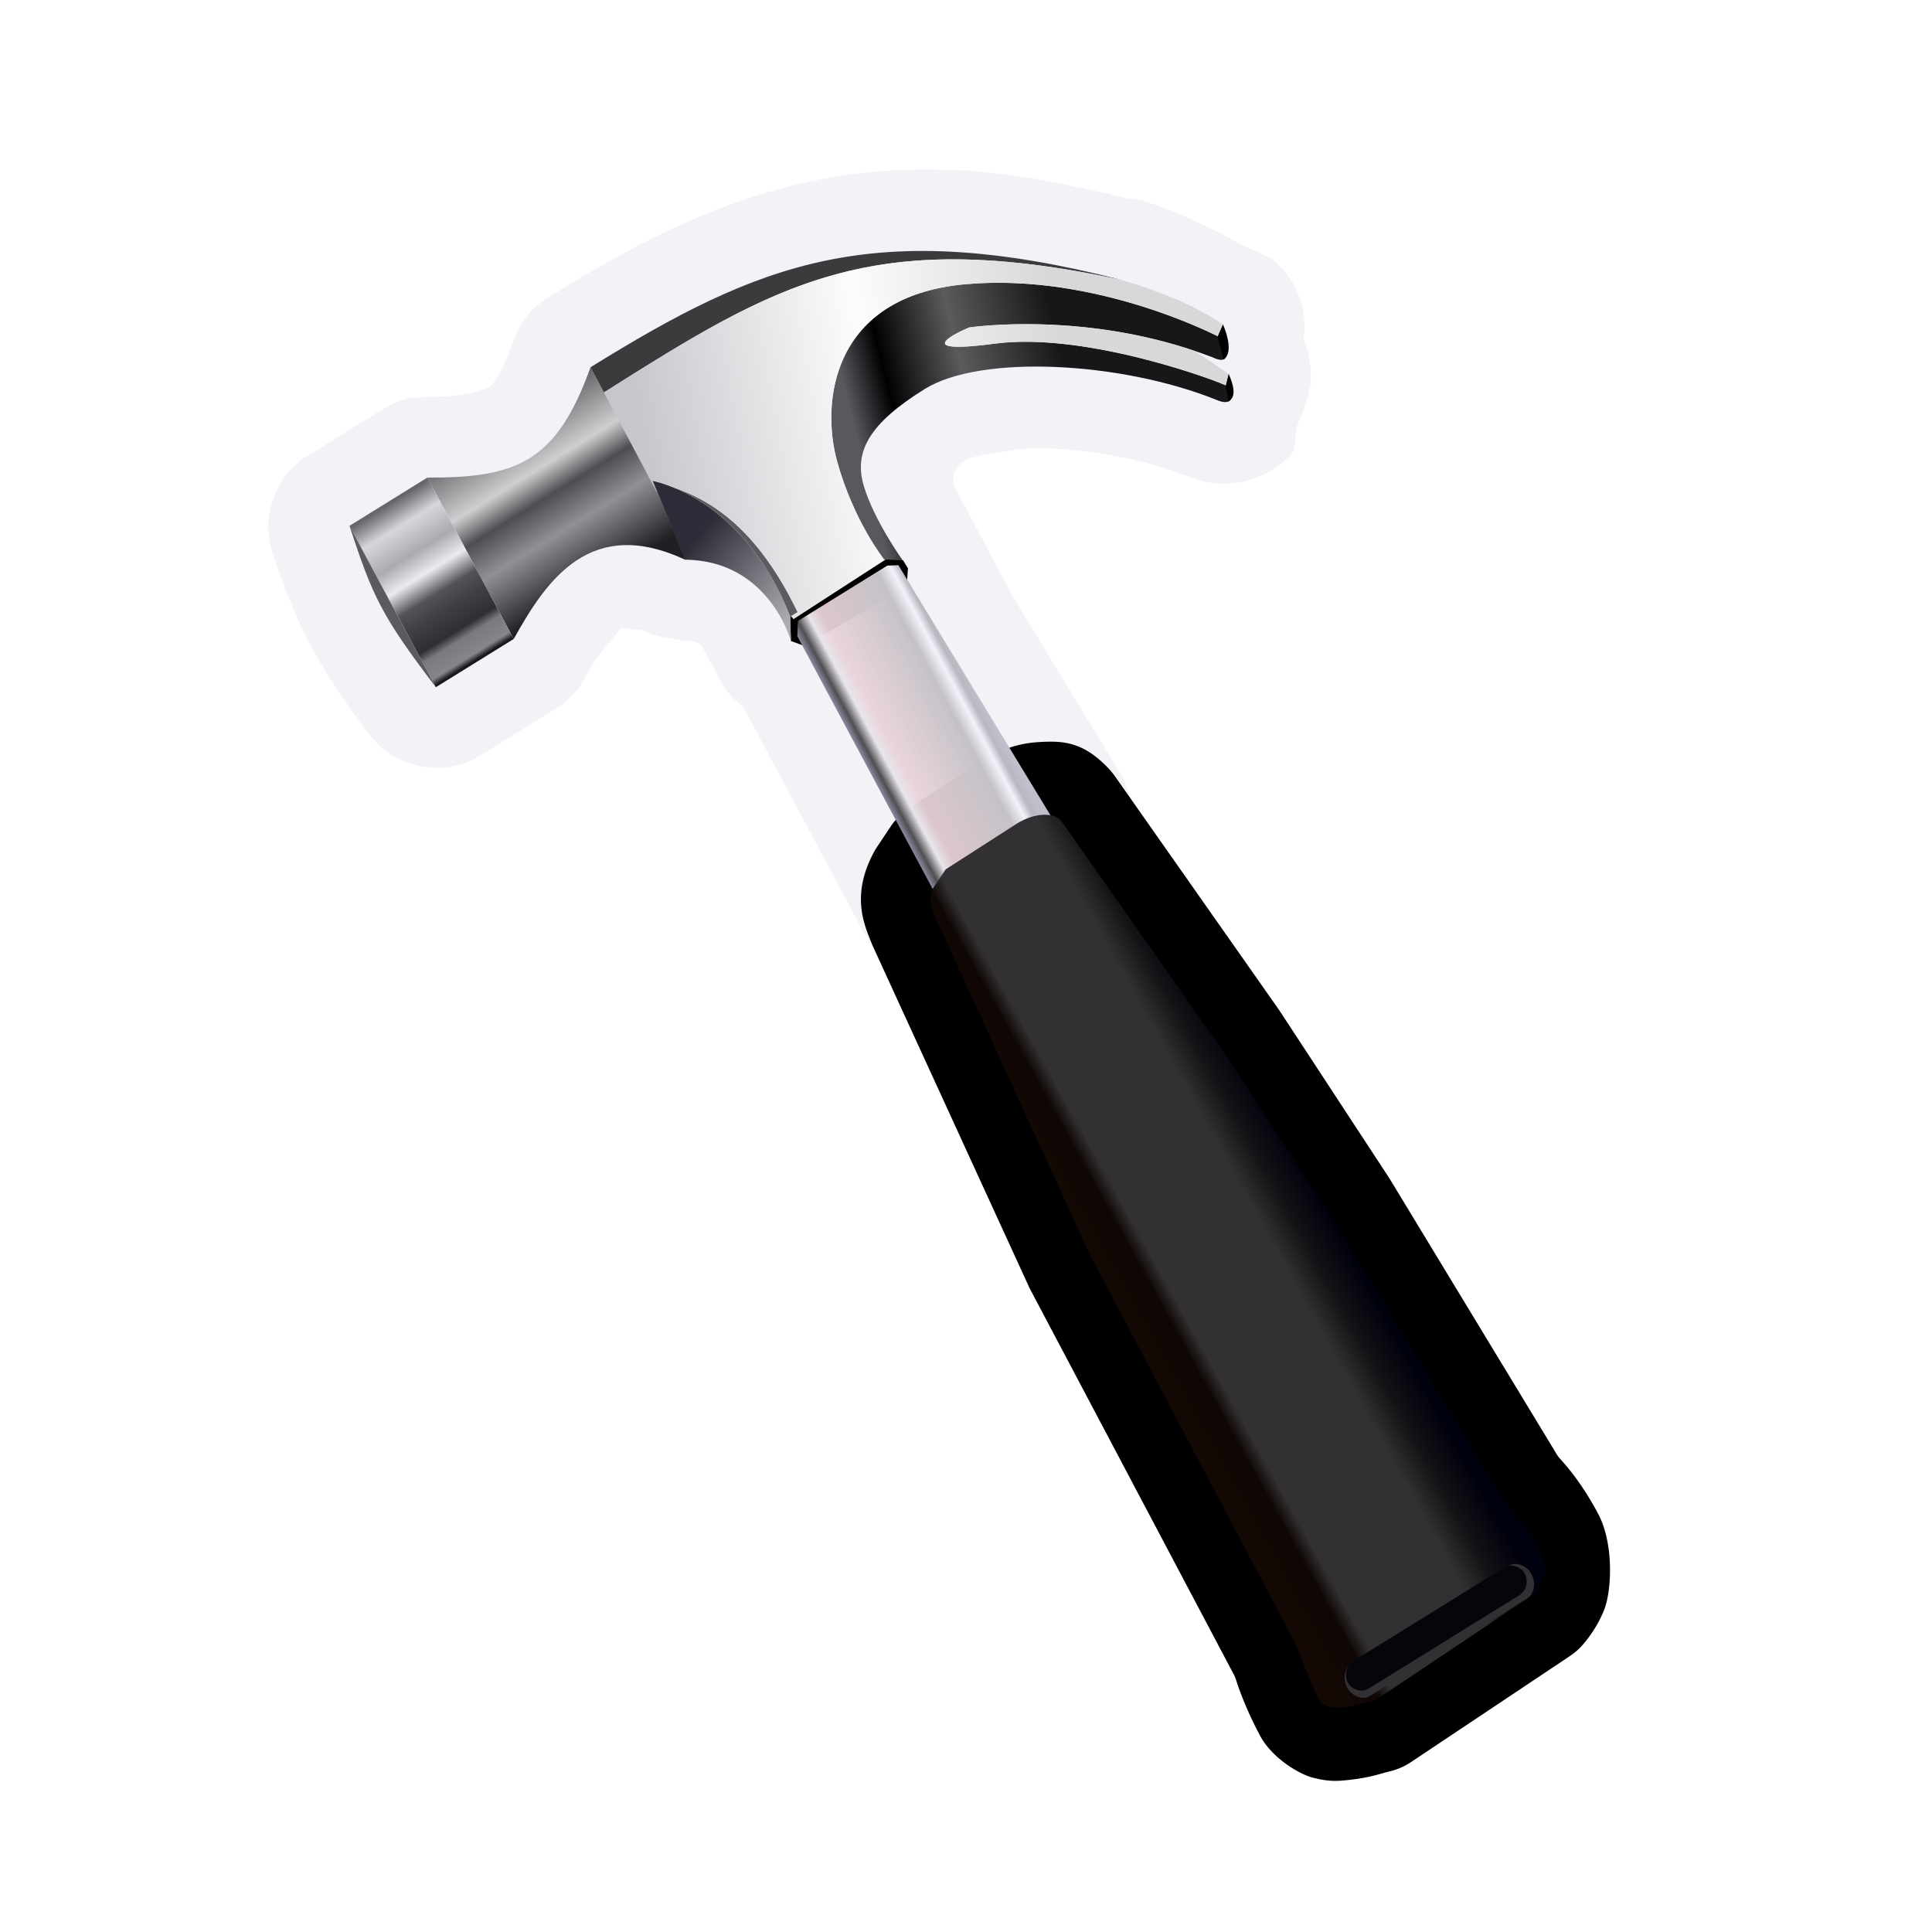 <svg height="24" viewBox="0 0 24 24" width="24" xmlns="http://www.w3.org/2000/svg" xmlns:xlink="http://www.w3.org/1999/xlink"><linearGradient id="a" gradientUnits="userSpaceOnUse" x1="372.07" x2="387.12" y1="947" y2="947"><stop offset="0" stop-color="#828398"/><stop offset=".05" stop-color="#4f4e50"/><stop offset=".14" stop-color="#e8e5eb"/><stop offset=".232" stop-color="#e9d3d9" stop-opacity=".941"/><stop offset=".762" stop-color="#c4c2c7"/><stop offset=".87" stop-color="#f4f1fa"/><stop offset=".934" stop-color="#b8b8bf"/><stop offset="1" stop-color="#c1bfcc"/></linearGradient><linearGradient id="b" gradientUnits="userSpaceOnUse" x1="368.21" x2="394.83" y1="1019" y2="1018.6"><stop offset="0" stop-color="#130804"/><stop offset=".17" stop-color="#0f0704"/><stop offset=".238" stop-color="#323033"/><stop offset=".718" stop-color="#323033"/><stop offset=".848" stop-color="#141215"/><stop offset="1" stop-color="#00010e"/></linearGradient><linearGradient id="c" gradientUnits="userSpaceOnUse" x1="367.85" x2="372.25" y1="904.78" y2="918"><stop offset="0" stop-color="#2d2d39"/><stop offset="1" stop-color="#acabb0"/></linearGradient><linearGradient id="d" gradientUnits="userSpaceOnUse" x1="389.51" x2="414.06" y1="902.21" y2="908.79"><stop offset="0" stop-color="#59585d"/><stop offset=".193" stop-color="#010103"/><stop offset=".543" stop-color="#5b5b5d"/><stop offset="1" stop-color="#171719"/></linearGradient><linearGradient id="e" gradientUnits="userSpaceOnUse" x1="-353.82" x2="-353.82" y1="903.4" y2="883.11"><stop offset="0" stop-color="#202024"/><stop offset=".337" stop-color="#919095"/><stop offset=".539" stop-color="#4e4d51"/><stop offset=".695" stop-color="#cfcfd1"/><stop offset="1" stop-color="#69696b"/></linearGradient><linearGradient id="f" gradientUnits="userSpaceOnUse" x1="338.85" x2="338.85" y1="903.66" y2="883.86"><stop offset="0" stop-color="#181820"/><stop offset=".035" stop-color="#86858a"/><stop offset=".141" stop-color="#7a797e"/><stop offset=".196" stop-color="#2f2e33"/><stop offset=".333" stop-color="#414045"/><stop offset=".431" stop-color="#545358"/><stop offset=".561" stop-color="#ebeaf0"/><stop offset=".692" stop-color="#abaaaf"/><stop offset=".86" stop-color="#d7d6dc"/><stop offset="1" stop-color="#66656a"/></linearGradient><linearGradient id="g" gradientUnits="userSpaceOnUse" x1="367.85" x2="415.57" y1="-67.365" y2="-50.845"><stop offset="0" stop-color="#c7c6cb"/><stop offset=".543" stop-color="#fcfcfd"/><stop offset="1" stop-color="#d8d8da"/></linearGradient><filter id="h" color-interpolation-filters="sRGB" height="1.273" width="1.04" x="-.02" y="-.136"><feGaussianBlur stdDeviation=".198"/></filter><g transform="matrix(.092 -.057 .053 .099 -73.084 -61.993)"><g fill-rule="evenodd"><path d="m8.15.213c-1.579-.096-2.757.45-4.016 1.229-.15.092-.265.237-.324.402-.067.188-.119.294-.16.361-.02.033-.037.056-.057.076-.01.01-.036.031-.037.031-.257.099-.493.077-.754.096-.006.002-.012.004-.018.006-.019.004-.038.01-.057.016-.01.003-.02.006-.029.01-.001 0-.001 0-.002 0-.012.004-.025.011-.037.016-.021.009-.041.018-.061.029-.001.001-.003.001-.004.002-.013.007-.026.014-.039.021l-.748.465c-.001 0-.001 0-.002 0-.297.184-.442.582-.332.914.227.683.419 1.078.961 1.783.235.304.709.392 1.035.189l.719-.443c.001-.001.001-.001.002-.002l.004-.002.006-.004c.004-.003.007-.007.012-.01.003-.001.006-.003.01-.004.016-.01.032-.02.047-.031-0-.001-0-.001 0-.002.006-.004.012-.007.018-.012.001-.001.001-.001.002-.002.001-.001.003-.003.004-.004.017-.014.035-.03.051-.045.001-0.0.001-0.0.002 0 .019-.018.037-.037.055-.057.036-.041.069-.087.096-.135l.002-.002c.075-.182.224-.316.33-.465 0-0.0.021-.018.021-.018l.207.018c-.021-.021-.022-.016-.018-.014.117.092.296.084.422.119.013-0.0.016 0.0.02 0 .002-0.0.003 0.0.014 0 .005-0.0.031-0.0.031 0 0.0 0.0.037.008.037.008 0.0 0.0.057.029.057.029.143.26.005.008.141.252.001.001.001.001.002.002.002.004.004.009.006.014.008.018.015.035.023.053.001.001.001.001.002.002.003.004.005.009.008.014.01.019.021.037.033.055.002.003.005.006.008.01.001.001.001.003.002.004.011.016.022.032.033.047l.002.002c.004.004.008.009.012.014.016.02.033.039.051.057 0.0 0.0.002-0.0.002 0l.002.002c.015.014.03.028.047.041.022.017.04.038.053.062l1.127 2.094c.127.236.383.396.65.41.268.014.539-.12.689-.342.001-.001.001-.003.002-.004l.02-.027c.015-.021.033-.039.055-.053l.393-.25c.019-.012.039-.02.061-.025l.143-.035c.239-.058.447-.235.541-.463.094-.228.072-.499-.057-.709l-1.041-1.703-.547-1.023c-.049-.086-.026-.196.053-.256.025-.019.02-.015.064-.043.378-.085.649-.116.816-.096.429.017.91.114 1.268.252l.002-.004c.099.043.177.078.352.088.149.009.469-.042.68-.277.034-.038.033-.044.039-.082.006-.038.004-.114.031-.213.003-.011.007-.023.012-.033.022-.045.04-.092.053-.141.001-.005.002-.01.004-.016.004-.011.008-.022.012-.033.001-.001.001-.003.002-.004l.002-.006c-0-.001-0-.001 0-.002.017-.05.028-.1.035-.152v.045c-.005-.048.005-.034.01-.051-.001-.005-.003-.005-.004-.01-.002-.014-.003-.029-.002-.043.005-.106-.012-.213-.049-.312-.003-.007-.006-.014-.008-.021-.02-.083-.006-.096-.004-.119.002-.023-.01-.065.006.006-.004-.014-.005-.028-.006-.043v-.002c-0-.001-0-.001 0-.002 0-.006 0-.012 0-.018l.002.004c-.001-.016-.002-.031-.004-.047-.001-.007-.002-.014-.002-.021 0-.005 0-.01 0-.016-.002-.02-.006-.04-.01-.061-0-.001-0-.003 0-.004-.001-.005-.003-.011-.004-.016-.002-.005-.003-.01-.004-.016-.004-.02-.01-.039-.016-.059-.051-.166-.161-.314-.303-.414-.013-.004-.039-.013-.068-.029l-.012-.006c-.036-.019-.073-.036-.111-.049-.011-.004-.023-.008-.033-.014-.36-.201-.733-.365-.971-.436-.01-.003-.019-.005-.029-.008-.001-.001-.001-.001-.002-.002l-.008-.002.002.002c-.036-.009-.074-.016-.111-.02-.007-0-.013-.001-.02-.002-.003-0-.006-.002-.008-.002-.002-0-.008 0-.008 0-.572-.137-1.1-.237-1.578-.266zm3.373 1.98c-.001.004-.002.008-.004.018-.001.004-.001.011-.002.018.004-.005.004-.033.006-.035z" fill="#f2f2f7" stroke-width=".086" transform="matrix(10.481 6.051 -5.648 9.782 329.814 834.588)"/><path d="m383.9 942.721-9.695.146c-1.083.016-2.162.257-3.148.703l-2.4 1.086c-.237.108-.47.227-.695.357a3.098 3.098 0 0 1 -.002.002c-4.78 2.76-4.89 6.498-5.135 8.346h.002c-.023.176-.041.352-.053.529l-2.65 41.039c-.01.154-.015.309-.016.463a3.098 3.098 0 0 1 0 .006l-.262 48.109a3.098 3.098 0 0 1 -.057.572c-.146.75-.6 3.224-.6 6.748 0 2.732 1.832 5.81 3.029 6.957 1.511 1.448 2.518 1.889 3.723 2.424 2.222.985 3.347 1.165 4.504 1.525.846.264 1.737.385 2.623.355l21.838-.715c.546-.018 1.09-.093 1.621-.223a3.098 3.098 0 0 1 .035-.01s2.378-.594 4.426-2.189c1.772-1.381 4.525-5.617 4.525-9.365 0-3.734-.559-6.145-.875-7.375a3.098 3.098 0 0 1 -.094-.6l-1.977-35.602c-.005-.094-.011-.188-.019-.281a3.098 3.098 0 0 1 -.002 0l-2.02-22.029a3.098 3.098 0 0 1 0-.004c-.008-.087-.017-.172-.027-.258v-.002l-3.939-31.465v-.002c-.045-.359-.115-.717-.209-1.066a3.098 3.098 0 0 1 0-.002c-1.125-4.198-3.287-5.444-5.637-6.637a3.098 3.098 0 0 1 -.01-.004c-2.166-1.099-4.248-1.539-6.662-1.539a3.098 3.098 0 0 1 -.023 0c-.032-0-.064-0-.096 0z"/><path d="m372.14 921.51c-.092-.115-1.101-1.262-1.101-1.262l1.239-2.34 12.823-.011 1.687 1.298.065 1.038-1.103 1.622z"/></g><path d="m371.95 920.17.885-1.395h12.061l1.158.607 1.844 32.452-3.574-1.113-9.878.114-2.495 1.113z" fill="url(#a)"/><g fill-rule="evenodd"><path d="m367.76 1044.4.275-48.964 2.661-41.027c.121-.911.329-1.993 1.233-2.515l2.401-1.087 9.72-.159c2.358 0 4.299 1.042 4.635 2.295l3.946 31.48 2.019 22.027 2.019 36.528s.918 3.466.918 6.608-2.937 3.855-2.937 3.855l-21.843.734c-2.157-.673-5.69-1.44-5.69-3.35 0-1.91.642-6.425.642-6.425z" fill="url(#b)"/><path d="m371.04 920.26s2.182-8.85-6.319-13.847l.973-9.345s8.355 6.766 6.603 20.848z" fill="url(#c)"/><path d="m373.29 917.92c.563-12.767-4.466-17.713-7.594-20.852 0 0 8.355 6.766 6.603 20.848z" fill="#5b5c60"/><path d="m386.75 919.19s-.734-5.415.092-9.27c.826-3.855 3.946-5.598 11.472-5.598s21.293 8.811 28.91 17.989c1.097 1.406 1.869 1.158 1.927-.551.045-.227-11.122-13.318-21.293-17.621-10.248-4.336-1.744-3.029-1.744-3.029s13.032 5.231 23.036 16.979c1.322 1.776 1.736.665 2.019-1.193 0 0-8.994-13.491-23.128-20.099s-21.017 2.662-22.577 9.27-.551 11.931-.551 11.931z" fill="url(#d)"/><path d="m430.82 916.47-.617 2.515c1.13-.016 1.693-1.768 1.833-3.358z"/><path d="m428.99 921.56-.592 1.679c1.098 0 1.408-1.208 1.533-2.628z"/></g><path d="m-365.58 882.76c8.614 6.975 13.529 6.098 22.532.872v20.248c-6.677-3.74-14.541-7.071-21.706 2.57l-.957-9.195z" fill="url(#e)" transform="scale(-1 1)"/><path d="m332.53 883.63h10.513v20.248h-10.513z" fill="url(#f)"/><path d="m365.58 882.76c22.866 0 36.869 2.302 58.637 22.823-22.53-19.794-35.196-19.86-58.635-19.666z" fill="#3b3b3d" fill-rule="evenodd"/><path d="m373.9-70.467c-2.634-.022-5.394-.001-8.324.023l-.057 12.789.172-1.645s.129.104.352.314c.003.002.001.001.004.004.222.21.536.523.908.943.006.007.008.009.014.016.048.054.103.124.152.182.114.133.231.271.354.422.009.009.017.02.025.029 2.933 3.265 6.248 8.443 5.785 18.943l-.902-.006.109.436 12.545-.238.004-.027-.127-.082s-1.009-5.324.551-11.932 8.444-15.878 22.578-9.27c12.775 5.973 21.278 17.47 22.809 19.645l1.164-.807c-1.991-3.846-5.337-7.551-7.805-10.051-19.714-17.32-31.876-19.536-50.311-19.689zm30.064 15.031c-1.591-.002-2.511.503 3.894 3.213 9.765 4.132 20.339 16.245 21.137 17.416l.924-.932-2.141-4.064c-9.783-10.662-21.664-15.447-21.664-15.447s-1.196-.184-2.15-.186zm-32.465 5.795c.173.589.331 1.204.467 1.848-.136-.643-.294-1.259-.467-1.848zm.467 1.85c.119.564.216 1.159.301 1.766-.085-.607-.181-1.201-.301-1.766zm.346 2.045c.077.601.125 1.233.162 1.875-.037-.642-.085-1.274-.162-1.875zm.188 2.189c.034.74.041 1.506.014 2.299.027-.794.02-1.558-.014-2.299zm.012 2.353c-.028.784-.09 1.595-.186 2.432.096-.836.157-1.647.186-2.432zm59.516.492c-0.0.003-.002.006-.002.01l.006-.004zm-2.102 4.988c-.004.045-.013.084-.018.129l.055-.061z" fill="url(#g)" transform="translate(0 956.36)"/><path d="m-332.53 883.63c1.469 7.975 1.651 10.319 0 20.248z" fill="#5b5a60" transform="scale(-1 1)"/><rect fill="#323033" filter="url(#h)" height="3.488" rx="1.744" transform="matrix(1.042 0 0 1.188 -15.929 -197.14)" width="23.862" x="370.97" y="1049.2"/><rect fill="#060509" height="3.488" rx="1.744" width="23.862" x="370.97" y="1049.2"/></g></svg>